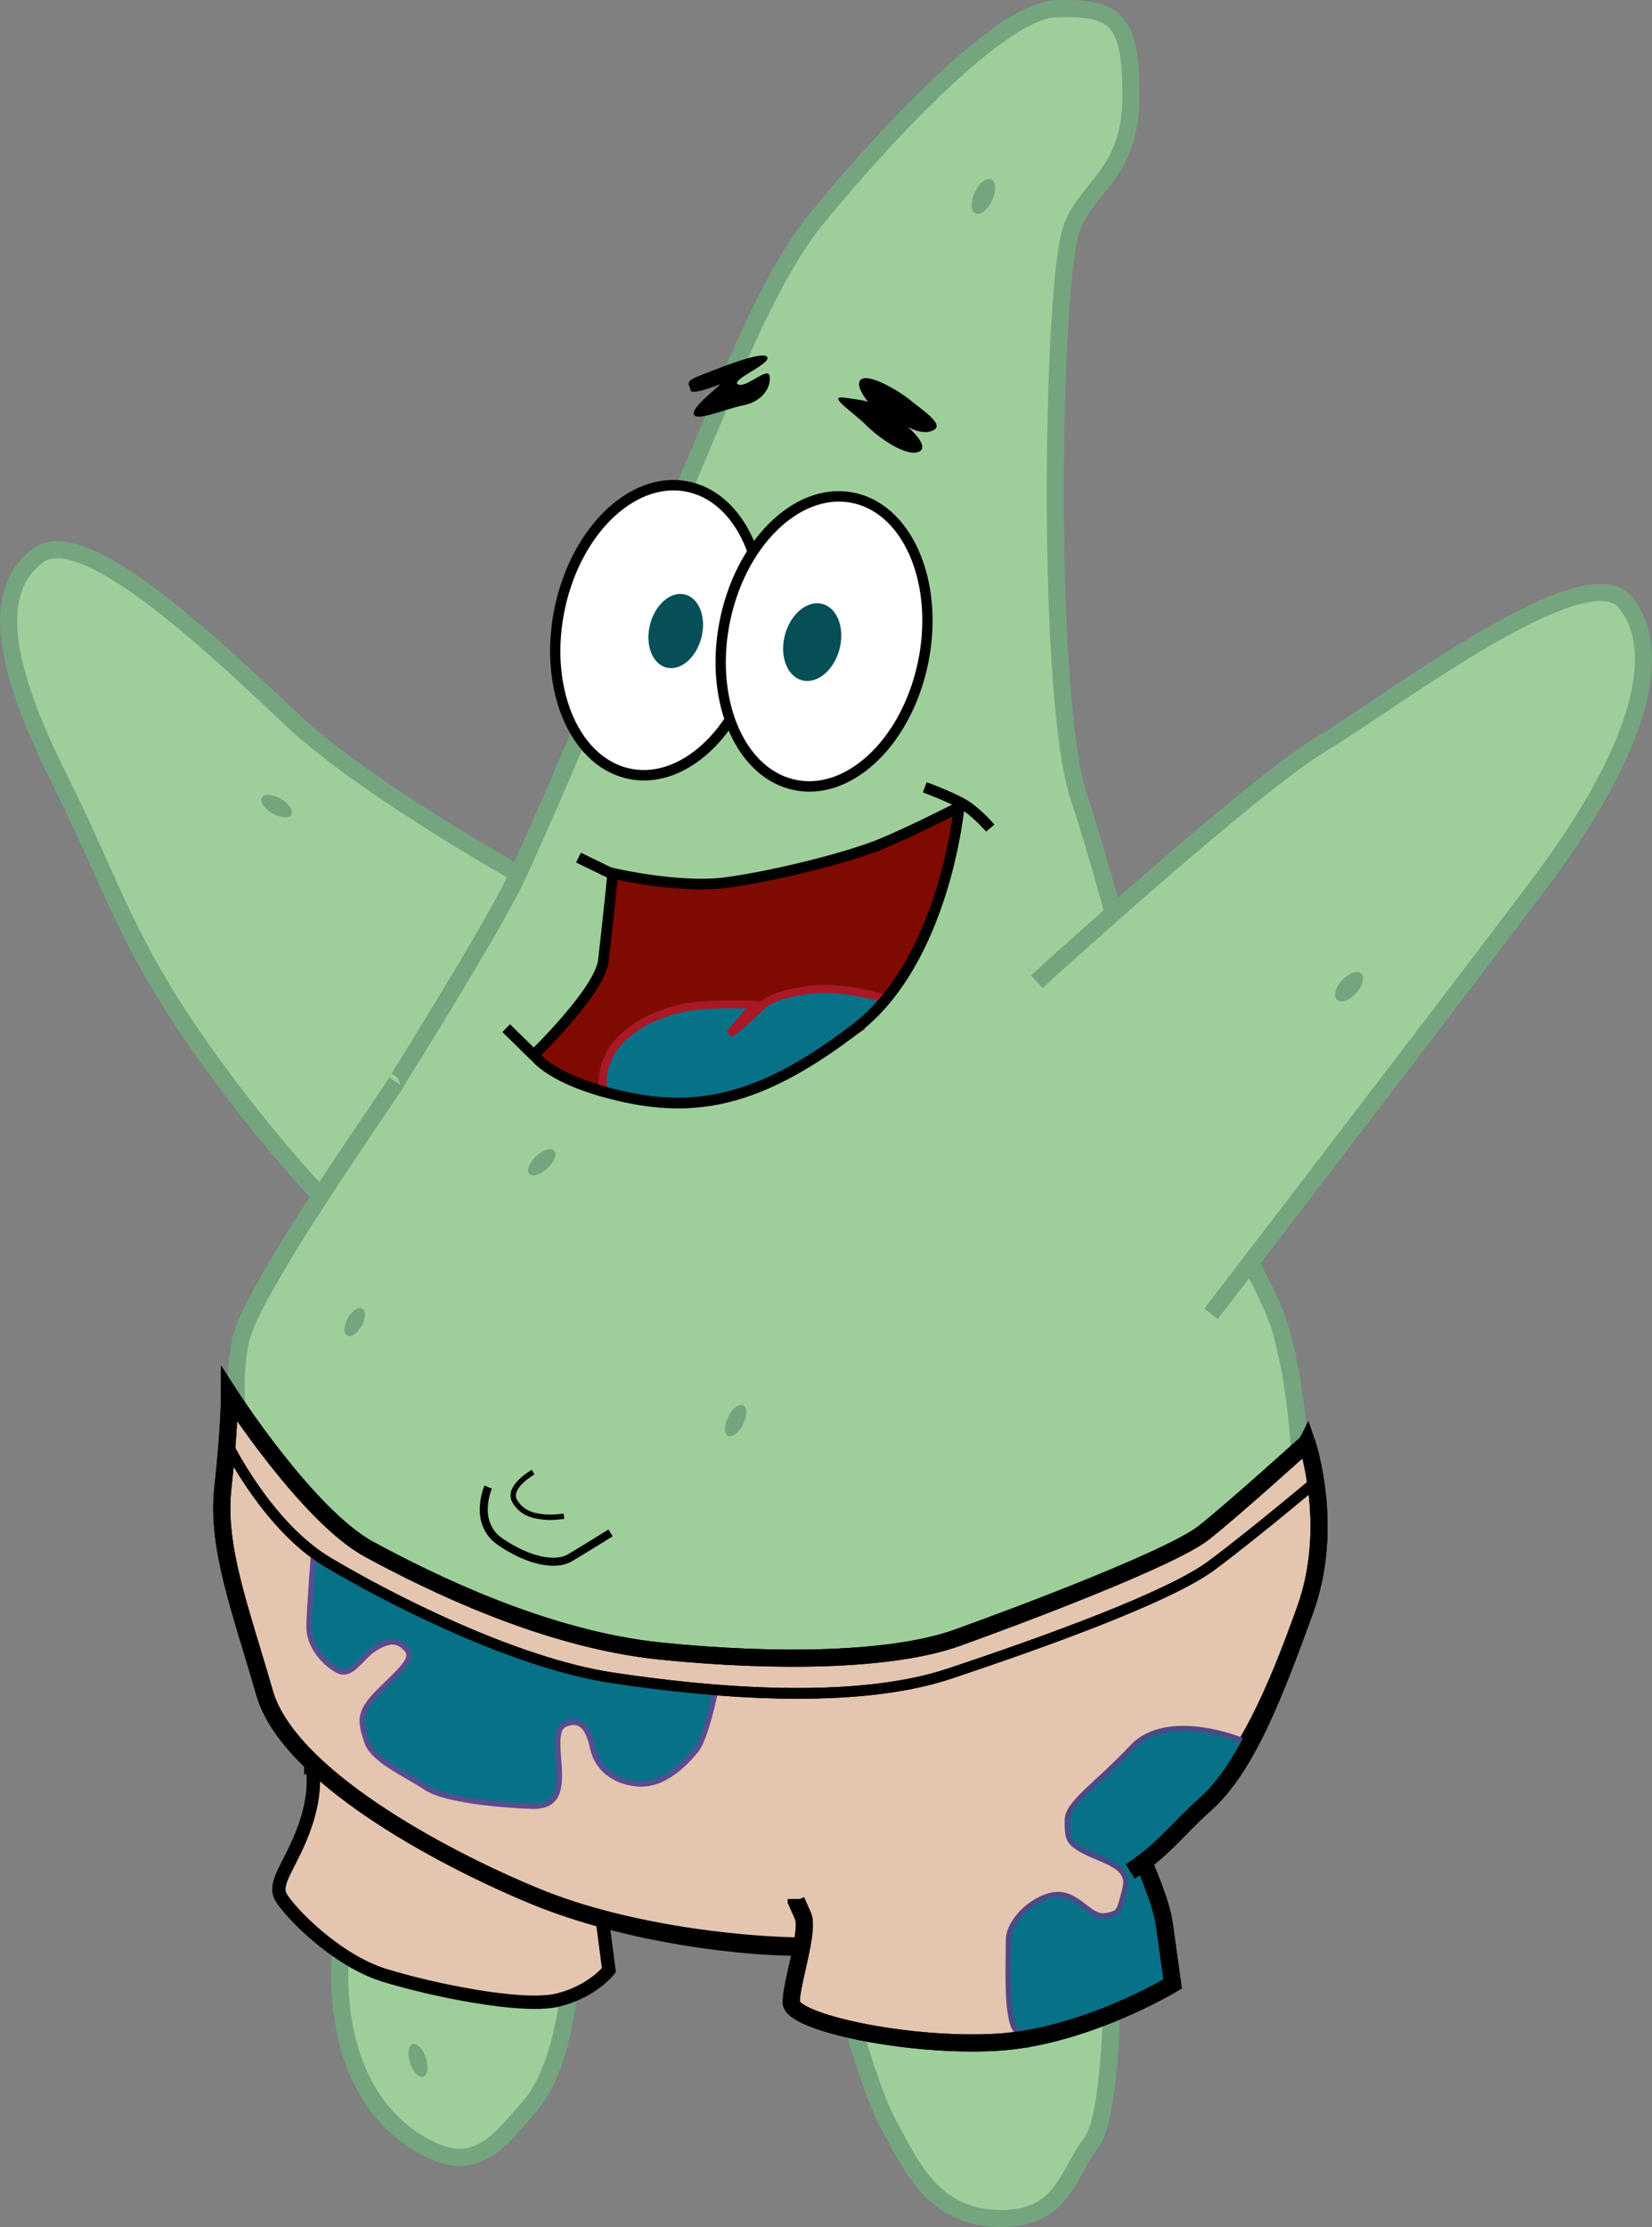 <svg xmlns:dc="http://purl.org/dc/elements/1.1/" xmlns:cc="http://creativecommons.org/ns#" xmlns:rdf="http://www.w3.org/1999/02/22-rdf-syntax-ns#" xmlns:svg="http://www.w3.org/2000/svg" xmlns="http://www.w3.org/2000/svg" xmlns:sodipodi="http://sodipodi.sourceforge.net/DTD/sodipodi-0.dtd" xmlns:inkscape="http://www.inkscape.org/namespaces/inkscape" width="309.032" height="416.476" id="svg2" version="1.1" inkscape:version="0.47 r22583" sodipodi:docname="Patrick.svg" viewBox="0 0 309.032 416.476">
  <rect x="0" y="0" width="309.032" height="416.476" fill="#808080" stroke="none"/>
  <defs id="defs4">
    <inkscape:perspective sodipodi:type="inkscape:persp3d" inkscape:vp_x="0 : 526.18109 : 1" inkscape:vp_y="0 : 1000 : 0" inkscape:vp_z="744.09448 : 526.18109 : 1" inkscape:persp3d-origin="372.04724 : 350.78739 : 1" id="perspective10"></inkscape:perspective>
    <inkscape:perspective id="perspective2824" inkscape:persp3d-origin="0.5 : 0.33333333 : 1" inkscape:vp_z="1 : 0.5 : 1" inkscape:vp_y="0 : 1000 : 0" inkscape:vp_x="0 : 0.5 : 1" sodipodi:type="inkscape:persp3d"></inkscape:perspective>
    <inkscape:perspective id="perspective3623" inkscape:persp3d-origin="0.5 : 0.33333333 : 1" inkscape:vp_z="1 : 0.5 : 1" inkscape:vp_y="0 : 1000 : 0" inkscape:vp_x="0 : 0.5 : 1" sodipodi:type="inkscape:persp3d"></inkscape:perspective>
    <inkscape:perspective id="perspective3647" inkscape:persp3d-origin="0.5 : 0.33333333 : 1" inkscape:vp_z="1 : 0.5 : 1" inkscape:vp_y="0 : 1000 : 0" inkscape:vp_x="0 : 0.5 : 1" sodipodi:type="inkscape:persp3d"></inkscape:perspective>
    <inkscape:perspective id="perspective3674" inkscape:persp3d-origin="0.5 : 0.33333333 : 1" inkscape:vp_z="1 : 0.5 : 1" inkscape:vp_y="0 : 1000 : 0" inkscape:vp_x="0 : 0.5 : 1" sodipodi:type="inkscape:persp3d"></inkscape:perspective>
    <inkscape:perspective id="perspective3722" inkscape:persp3d-origin="0.5 : 0.33333333 : 1" inkscape:vp_z="1 : 0.5 : 1" inkscape:vp_y="0 : 1000 : 0" inkscape:vp_x="0 : 0.5 : 1" sodipodi:type="inkscape:persp3d"></inkscape:perspective>
    <inkscape:perspective id="perspective3722-9" inkscape:persp3d-origin="0.5 : 0.33333333 : 1" inkscape:vp_z="1 : 0.5 : 1" inkscape:vp_y="0 : 1000 : 0" inkscape:vp_x="0 : 0.5 : 1" sodipodi:type="inkscape:persp3d"></inkscape:perspective>
    <inkscape:perspective id="perspective3722-8" inkscape:persp3d-origin="0.5 : 0.33333333 : 1" inkscape:vp_z="1 : 0.5 : 1" inkscape:vp_y="0 : 1000 : 0" inkscape:vp_x="0 : 0.5 : 1" sodipodi:type="inkscape:persp3d"></inkscape:perspective>
    <inkscape:perspective id="perspective3722-2" inkscape:persp3d-origin="0.5 : 0.33333333 : 1" inkscape:vp_z="1 : 0.5 : 1" inkscape:vp_y="0 : 1000 : 0" inkscape:vp_x="0 : 0.5 : 1" sodipodi:type="inkscape:persp3d"></inkscape:perspective>
    <inkscape:perspective id="perspective3778" inkscape:persp3d-origin="0.5 : 0.33333333 : 1" inkscape:vp_z="1 : 0.5 : 1" inkscape:vp_y="0 : 1000 : 0" inkscape:vp_x="0 : 0.5 : 1" sodipodi:type="inkscape:persp3d"></inkscape:perspective>
    <inkscape:perspective id="perspective3800" inkscape:persp3d-origin="0.5 : 0.33333333 : 1" inkscape:vp_z="1 : 0.5 : 1" inkscape:vp_y="0 : 1000 : 0" inkscape:vp_x="0 : 0.5 : 1" sodipodi:type="inkscape:persp3d"></inkscape:perspective>
  </defs>
  <sodipodi:namedview id="base" pagecolor="#ffffff" bordercolor="#666666" borderopacity="1.0" inkscape:pageopacity="0.0" inkscape:pageshadow="2" inkscape:zoom="1.3995495" inkscape:cx="110.07071" inkscape:cy="209.26215" inkscape:document-units="px" inkscape:current-layer="layer2" showgrid="false" inkscape:window-width="1152" inkscape:window-height="808" inkscape:window-x="-4" inkscape:window-y="-4" inkscape:window-maximized="1" showguides="true" inkscape:guide-bbox="true"></sodipodi:namedview>
  <g inkscape:groupmode="layer" id="layer4" inkscape:label="FarArm" transform="translate(-206.944,-280.233)">
    <path style="fill:#9ECE9A;fill-opacity:1;stroke:#74A57F;stroke-width:3.2;stroke-linecap:butt;stroke-linejoin:miter;stroke-miterlimit:4;stroke-opacity:1;stroke-dasharray:none" d="m 308.37,446.195 c 0,0 -32.159,-17.621 -46.696,-31.278 -14.537,-13.656 -39.067,-37.144 -47.577,-30.837 -9.009,6.677 -6.608,20.705 3.965,41.85 10.573,21.145 12.335,30.837 28.634,53.304 16.695,23.012 31.278,35.683 31.278,35.683" id="path3610" sodipodi:nodetypes="cssssc"></path>
  </g>
  <g inkscape:groupmode="layer" id="layer2" inkscape:label="Body" transform="translate(-206.944,-280.233)">
    <path style="fill:#9ECE9A;fill-opacity:1;stroke:#74A57F;stroke-width:3.2;stroke-linecap:butt;stroke-linejoin:miter;stroke-miterlimit:4;stroke-opacity:1;stroke-dasharray:none" d="m 281.498,481.878 c 0,0 16.3,-25.991 21.586,-36.564 5.286,-10.573 37.885,-88.106 37.885,-88.106 0,0 9.251,-24.229 18.062,-35.242 8.811,-11.013 33.921,-39.648 45.374,-40.088 11.454,-0.441 14.097,2.203 14.097,16.3 0,15.418 -9.251,17.181 -11.454,25.991 -3.355,13.42 -4.405,86.784 1.762,105.286 6.167,18.502 17.621,63.877 17.621,63.877 0,0 17.094,24.463 20.216,36.016 4.18,15.467 3.573,31.385 3.573,31.385 l -40.969,60.793 5.727,25.11 c 0,0 0.441,28.634 -3.965,34.361 -4.405,5.727 -5.286,14.537 -17.621,14.097 -12.335,-0.441 -16.3,-10.573 -20.264,-17.621 -3.965,-7.048 -10.132,-30.837 -10.132,-30.837 l -6.167,-29.956 -57.269,-3.524 11.013,32.159 2.643,8.37 c 0,0 -1.322,13.656 -7.048,20.264 -5.727,6.608 -9.991,12.51 -18.685,8.294 -12.344,-5.985 -16.998,-19.308 -16.998,-32.524 0,-13.216 3.965,-56.828 3.965,-56.828 L 252.423,551.041 c 0,0 -2.643,-10.132 -0.441,-20.264 2.203,-10.132 30.396,-49.339 29.515,-48.899 z" id="path3603" sodipodi:nodetypes="cscssssscscccssscccccsssccsc"></path>
  </g>
  <g inkscape:groupmode="layer" id="layer3" inkscape:label="CloseArm" transform="translate(-206.944,-280.233)">
    <path style="fill:#9ECE9A;fill-opacity:1;stroke:#74A57F;stroke-width:3.2;stroke-linecap:butt;stroke-linejoin:miter;stroke-miterlimit:4;stroke-opacity:1;stroke-dasharray:none" d="m 400.881,463.816 c 0,0 40.088,-36.564 53.304,-44.493 13.216,-7.93 49.339,-35.683 56.828,-26.432 7.489,9.251 2.643,27.753 -16.3,52.863 -18.943,25.11 -61.233,80.176 -61.233,80.176" id="path3605"></path>
  </g>
  <g inkscape:groupmode="layer" id="layer8" inkscape:label="Dots" style="display:inline" transform="translate(-206.944,-280.233)">
    <path sodipodi:type="arc" style="fill:#74A57F;fill-opacity:1;fill-rule:evenodd;stroke:none" id="path3708" sodipodi:cx="392.72461" sodipodi:cy="317.29822" sodipodi:rx="1.7911295" sodipodi:ry="3.5043838" d="m 394.516,317.298 c 0,1.935 -0.802,3.504 -1.791,3.504 -0.989,0 -1.791,-1.569 -1.791,-3.504 0,-1.935 0.802,-3.504 1.791,-3.504 0.989,0 1.791,1.569 1.791,3.504 z" transform="matrix(0.908,0.418,-0.418,0.908,166.94,-135.298)" inkscape:transform-center-y="0.93450235"></path>
    <path sodipodi:type="arc" style="fill:#74A57F;fill-opacity:1;fill-rule:evenodd;stroke:none" id="path3710" sodipodi:cx="457.82828" sodipodi:cy="464.94958" sodipodi:rx="1.7911295" sodipodi:ry="3.3486335" d="m 459.619,464.95 c 0,1.849 -0.802,3.349 -1.791,3.349 -0.989,0 -1.791,-1.499 -1.791,-3.349 0,-1.849 0.802,-3.349 1.791,-3.349 0.989,0 1.791,1.499 1.791,3.349 z" transform="matrix(0.739,0.674,-0.674,0.739,434.345,-187.409)"></path>
    <path sodipodi:type="arc" style="fill:#74A57F;fill-opacity:1;fill-rule:evenodd;stroke:none" id="path3712" sodipodi:cx="343.58536" sodipodi:cy="546.87427" sodipodi:rx="1.5575039" sodipodi:ry="3.192883" d="m 345.143,546.874 c 0,1.763 -0.697,3.193 -1.558,3.193 -0.86,0 -1.558,-1.429 -1.558,-3.193 0,-1.763 0.697,-3.193 1.558,-3.193 0.86,0 1.558,1.43 1.558,3.193 z" transform="matrix(0.894,0.448,-0.448,0.894,282.389,-96.945)"></path>
    <path sodipodi:type="arc" style="fill:#74A57F;fill-opacity:1;fill-rule:evenodd;stroke:none;display:inline" id="path3712-0" sodipodi:cx="343.58536" sodipodi:cy="546.87427" sodipodi:rx="1.5575039" sodipodi:ry="3.192883" d="m 345.143,546.874 c 0,1.763 -0.697,3.193 -1.558,3.193 -0.86,0 -1.558,-1.429 -1.558,-3.193 0,-1.763 0.697,-3.193 1.558,-3.193 0.86,0 1.558,1.43 1.558,3.193 z" transform="matrix(0.683,0.73,-0.73,0.683,472.831,-126.747)"></path>
    <path sodipodi:type="arc" style="fill:#74A57F;fill-opacity:1;fill-rule:evenodd;stroke:none;display:inline" id="path3712-4" sodipodi:cx="343.58536" sodipodi:cy="546.87427" sodipodi:rx="1.5575039" sodipodi:ry="3.192883" d="m 345.143,546.874 c 0,1.763 -0.697,3.193 -1.558,3.193 -0.86,0 -1.558,-1.429 -1.558,-3.193 0,-1.763 0.697,-3.193 1.558,-3.193 0.86,0 1.558,1.43 1.558,3.193 z" transform="matrix(0.859,0.401,-0.431,0.799,213.855,-47.255)"></path>
    <path sodipodi:type="arc" style="fill:#74A57F;fill-opacity:1;fill-rule:evenodd;stroke:none;display:inline" id="path3712-8" sodipodi:cx="343.58536" sodipodi:cy="546.87427" sodipodi:rx="1.5575039" sodipodi:ry="3.192883" d="m 345.143,546.874 c 0,1.763 -0.697,3.193 -1.558,3.193 -0.86,0 -1.558,-1.429 -1.558,-3.193 0,-1.763 0.697,-3.193 1.558,-3.193 0.86,0 1.558,1.43 1.558,3.193 z" transform="matrix(0.5,-0.866,0.866,0.5,-386.691,455.081)"></path>
    <path sodipodi:type="arc" style="fill:#74A57F;fill-opacity:1;fill-rule:evenodd;stroke:none;display:inline" id="path3712-45" sodipodi:cx="343.58536" sodipodi:cy="546.87427" sodipodi:rx="1.5575039" sodipodi:ry="3.192883" d="m 345.143,546.874 c 0,1.763 -0.697,3.193 -1.558,3.193 -0.86,0 -1.558,-1.429 -1.558,-3.193 0,-1.763 0.697,-3.193 1.558,-3.193 0.86,0 1.558,1.43 1.558,3.193 z" transform="matrix(0.953,-0.304,0.304,0.953,-208.558,248.818)"></path>
    <path style="fill:none;stroke:#000000;stroke-width:1.5;stroke-linecap:butt;stroke-linejoin:miter;stroke-miterlimit:4;stroke-opacity:1;stroke-dasharray:none" d="m 298.262,558.322 c 0,0 -2.959,6.697 2.336,10.28 5.296,3.582 10.28,4.517 12.927,2.959 2.648,-1.558 7.632,-4.673 7.632,-4.673" id="path3814"></path>
    <path style="fill:none;stroke:#000000;stroke-width:1px;stroke-linecap:butt;stroke-linejoin:miter;stroke-opacity:1" d="m 306.673,555.518 c 0,0 -4.984,2.804 -3.427,5.451 1.533,2.607 4.205,2.804 5.607,2.959 1.402,0.156 3.582,-0.156 3.582,-0.156" id="path3816" sodipodi:nodetypes="cssc"></path>
  </g>
  <g inkscape:groupmode="layer" id="layer5" inkscape:label="Eyes" transform="translate(-206.944,-280.233)">
    <path sodipodi:type="arc" style="fill:#ffffff;fill-opacity:1;fill-rule:evenodd;stroke:#000000;stroke-width:2;stroke-linecap:butt;stroke-linejoin:miter;stroke-miterlimit:4;stroke-opacity:1;stroke-dasharray:none" id="path3613" sodipodi:cx="371.36563" sodipodi:cy="402.36218" sodipodi:rx="19.603525" sodipodi:ry="28.193832" d="m 390.969,402.362 c 0,15.571 -8.777,28.194 -19.604,28.194 -10.827,0 -19.604,-12.623 -19.604,-28.194 0,-15.571 8.777,-28.194 19.604,-28.194 10.827,0 19.604,12.623 19.604,28.194 z" transform="matrix(0.938,0.234,-0.212,0.948,67.11,-70.254)"></path>
    <path sodipodi:type="arc" style="fill:#ffffff;fill-opacity:1;fill-rule:evenodd;stroke:#000000;stroke-width:2;stroke-linecap:butt;stroke-linejoin:miter;stroke-miterlimit:4;stroke-opacity:1;stroke-dasharray:none" id="path3613-1" sodipodi:cx="371.36563" sodipodi:cy="402.36218" sodipodi:rx="19.603525" sodipodi:ry="28.193832" d="m 390.969,402.362 c 0,15.571 -8.777,28.194 -19.604,28.194 -10.827,0 -19.604,-12.623 -19.604,-28.194 0,-15.571 8.777,-28.194 19.604,-28.194 10.827,0 19.604,12.623 19.604,28.194 z" transform="matrix(0.938,0.234,-0.212,0.948,98.057,-68.162)"></path>
    <path sodipodi:type="arc" style="fill:#074F57;fill-opacity:1;fill-rule:evenodd;stroke:none" id="path3637" sodipodi:cx="332.37885" sodipodi:cy="397.18597" sodipodi:rx="4.1850219" sodipodi:ry="6.0572686" d="m 336.564,397.186 c 0,3.345 -1.874,6.057 -4.185,6.057 -2.311,0 -4.185,-2.712 -4.185,-6.057 0,-3.345 1.874,-6.057 4.185,-6.057 2.311,0 4.185,2.712 4.185,6.057 z" transform="matrix(1.148,0.292,-0.287,1.128,65.77,-146.841)"></path>
    <path sodipodi:type="arc" style="fill:#074F57;fill-opacity:1;fill-rule:evenodd;stroke:none" id="path3637-7" sodipodi:cx="332.37885" sodipodi:cy="397.18597" sodipodi:rx="4.1850219" sodipodi:ry="6.0572686" d="m 336.564,397.186 c 0,3.345 -1.874,6.057 -4.185,6.057 -2.311,0 -4.185,-2.712 -4.185,-6.057 0,-3.345 1.874,-6.057 4.185,-6.057 2.311,0 4.185,2.712 4.185,6.057 z" transform="matrix(1.222,0.306,-0.306,1.181,74.251,-170.474)"></path>
    <path style="fill:#000000;stroke:none" d="m 369.44,355.535 c 0,0 -2.804,-3.271 -1.402,-4.361 1.402,-1.09 6.697,1.869 9.189,3.894 2.492,2.025 6.386,4.517 4.361,5.607 -2.025,1.09 -4.828,-0.623 -4.828,-0.623 0,0 4.361,3.738 2.025,4.673 -2.336,0.934 -7.32,-2.492 -9.812,-4.984 -2.492,-2.492 -7.476,-5.607 -4.05,-5.14 3.427,0.467 4.361,0.623 4.517,0.935 z" id="path3703"></path>
    <path style="fill:#000000;stroke:none" d="m 341.561,352.108 c 0,0 -5.296,2.18 -5.451,1.09 -0.156,-1.09 -1.246,-1.558 1.558,-2.648 2.804,-1.09 11.837,-4.828 12.772,-3.582 0.935,1.246 -7.009,4.361 -5.451,5.14 1.558,0.779 5.607,-3.427 5.919,-1.558 0.311,1.869 -1.09,4.673 -4.828,5.451 -3.738,0.779 -8.878,3.115 -9.345,1.713 -0.467,-1.402 4.984,-5.296 4.828,-5.607 z" id="path3705"></path>
  </g>
  <g inkscape:groupmode="layer" id="layer6" inkscape:label="MouthBack" style="display:inline" transform="translate(-206.944,-280.233)">
    <path style="fill:#7d0b01;fill-opacity:1;stroke:none" d="m 386.344,431.217 c 0,0 -2.643,28.634 -19.383,41.41 -16.74,12.775 -28.634,15.859 -42.952,12.775 -14.317,-3.084 -17.181,-7.93 -17.181,-7.93 0,0 12.335,-11.894 12.996,-17.621 0.839,-7.274 1.762,-16.3 1.762,-16.3 0,0 12.335,2.863 20.925,1.762 8.59,-1.101 22.907,-4.626 29.295,-7.269 6.388,-2.643 14.758,-7.048 14.537,-6.828 z" id="path3662" sodipodi:nodetypes="csscscssc"></path>
    <path style="fill:none;stroke:#000000;stroke-width:2;stroke-linecap:butt;stroke-linejoin:miter;stroke-miterlimit:4;stroke-opacity:1;stroke-dasharray:none" d="m 306.938,477.693 -5.286,-5.176" id="path3664"></path>
    <path style="fill:none;stroke:#000000;stroke-width:2;stroke-linecap:butt;stroke-linejoin:miter;stroke-miterlimit:4;stroke-opacity:1;stroke-dasharray:none" d="M 321.829,443.847 315.175,440.613" id="path3664-4" inkscape:transform-center-x="-2.3127753"></path>
    <path style="fill:none;stroke:#000000;stroke-width:2;stroke-linecap:butt;stroke-linejoin:miter;stroke-miterlimit:4;stroke-opacity:1;stroke-dasharray:none" d="m 379.956,427.472 c 0,0 5.727,2.093 7.93,3.634 2.203,1.542 4.295,3.965 4.295,3.965" id="path3688"></path>
  </g>
  <g inkscape:groupmode="layer" id="layer7" inkscape:label="Tounge" transform="translate(-206.944,-280.233)">
    <path style="fill:#077187;fill-opacity:1;stroke:#a91827;stroke-width:1.5;stroke-linecap:butt;stroke-linejoin:miter;stroke-miterlimit:4;stroke-opacity:1;stroke-dasharray:none" d="m 372.088,466.896 c 0,0 -5.272,-1.71 -10.747,-1.738 -5.045,-0.026 -10.262,1.565 -11.681,2.984 -2.959,2.959 -6.23,5.451 -6.23,5.451 l 4.673,-5.451 c 0,0 -9.136,-0.544 -14.329,0.779 -0.992,0.253 -2.403,0.721 -3.802,1.249 -2.639,0.996 -6.33,3.246 -8.347,6.227 -1.892,2.797 -2.536,6.725 -1.421,7.807 0.715,0.694 7.854,2.057 8.975,2.176 3.712,0.393 4.136,0.43 7.699,0.16 3.521,-0.267 7.369,-2.087 9.029,-2.147 1.684,-0.062 4.751,-1.493 7.384,-2.901 2.602,-1.391 15.059,-9.456 15.059,-9.456" id="path3701" sodipodi:nodetypes="cssccssssssssc"></path>
  </g>
  <g inkscape:label="Mouth" id="g3690" inkscape:groupmode="layer" style="display:inline" transform="translate(-206.944,-280.233)">
    <path sodipodi:nodetypes="csscscssc" id="path3692" d="m 386.344,431.217 c 0,0 -2.643,28.634 -19.383,41.41 -16.74,12.775 -28.634,15.859 -42.952,12.775 -14.317,-3.084 -17.181,-7.93 -17.181,-7.93 0,0 12.335,-11.894 12.996,-17.621 0.839,-7.274 1.762,-16.3 1.762,-16.3 0,0 12.335,2.863 20.925,1.762 8.59,-1.101 22.907,-4.626 29.295,-7.269 6.388,-2.643 14.758,-7.048 14.537,-6.828 z" style="fill:none;stroke:#000000;stroke-width:2;stroke-linecap:butt;stroke-linejoin:miter;stroke-miterlimit:4;stroke-opacity:1;stroke-dasharray:none"></path>
    <path id="path3694" d="m 306.938,477.693 -5.286,-5.176" style="fill:none;stroke:#000000;stroke-width:2;stroke-linecap:butt;stroke-linejoin:miter;stroke-miterlimit:4;stroke-opacity:1;stroke-dasharray:none"></path>
    <path inkscape:transform-center-x="-2.3127753" id="path3696" d="M 321.829,443.847 315.175,440.613" style="fill:none;stroke:#000000;stroke-width:2;stroke-linecap:butt;stroke-linejoin:miter;stroke-miterlimit:4;stroke-opacity:1;stroke-dasharray:none"></path>
    <path id="path3698" d="m 379.956,427.472 c 0,0 5.727,2.093 7.93,3.634 2.203,1.542 4.295,3.965 4.295,3.965" style="fill:none;stroke:#000000;stroke-width:2;stroke-linecap:butt;stroke-linejoin:miter;stroke-miterlimit:4;stroke-opacity:1;stroke-dasharray:none"></path>
  </g>
  <g inkscape:groupmode="layer" id="layer9" inkscape:label="Pants Basic" style="display:inline" transform="translate(-206.944,-280.233)">
    <path style="fill:#E4C5AF;fill-opacity:1;stroke:#000000;stroke-width:2.5;stroke-linecap:butt;stroke-linejoin:miter;stroke-miterlimit:4;stroke-opacity:1;stroke-dasharray:none" d="m 265.087,609.72 c 0,0 1.558,4.05 -0.934,11.526 -2.492,7.476 -6.23,10.903 -4.673,13.706 1.558,2.804 10.28,11.837 19.313,14.641 9.034,2.804 25.855,6.23 32.396,4.673 6.542,-1.558 9.657,-5.607 9.657,-5.607 l -1.869,-14.329 -34.888,-38.315 -19.002,13.706 z" id="path3768"></path>
    <path style="fill:#E4C5AF;fill-opacity:1;stroke:#000000;stroke-width:3.2;stroke-linecap:butt;stroke-linejoin:miter;stroke-miterlimit:4;stroke-opacity:1;stroke-dasharray:none;display:inline" d="m 451.425,550.053 c 0,0 5.296,15.575 -0.311,31.15 -5.607,15.575 -11.214,28.347 -19.002,35.2 -7.788,6.853 -4.361,12.772 -31.773,19.002 -27.412,6.23 -28.347,8.411 -39.872,8.722 -11.526,0.311 -35.511,-1.869 -53.578,-9.345 -18.067,-7.476 -46.102,-22.74 -50.463,-38.003 -4.361,-15.264 -9.034,-27.101 -7.788,-38.315 1.246,-11.214 1.246,-17.444 1.246,-17.444 0,0 14.641,22.74 26.166,28.97 11.526,6.23 33.019,16.821 54.513,19.002 21.494,2.18 43.299,1.869 55.447,-2.492 12.149,-4.361 40.184,-14.952 46.102,-19.625 5.919,-4.673 19.625,-17.133 19.313,-16.821 z" id="path3764" sodipodi:nodetypes="cssssssscssssc"></path>
    <path style="fill:#E4C5AF;fill-opacity:1;stroke:#000000;stroke-width:3.2;stroke-linecap:butt;stroke-linejoin:miter;stroke-miterlimit:4;stroke-opacity:1;stroke-dasharray:none;display:inline" d="m 420.993,628.816 c 0,0 3.115,6.853 3.738,11.214 0.623,4.361 1.558,11.214 1.558,11.214 0,0 -16.51,9.968 -33.019,10.903 -16.51,0.934 -38.315,-3.738 -38.315,-7.476 0,-3.738 3.427,-13.395 2.181,-16.198 -1.246,-2.804 -1.246,-2.804 -1.246,-2.804 l 0,-0.312" id="path3766" sodipodi:nodetypes="cscssscc"></path>
    <path style="fill:none;stroke:#000000;stroke-width:2;stroke-linecap:butt;stroke-linejoin:miter;stroke-miterlimit:4;stroke-opacity:1;stroke-dasharray:none" d="m 249.512,550.379 c 0,0 7.476,15.264 18.69,21.961 11.214,6.697 34.732,18.846 53.267,21.649 18.534,2.804 45.323,5.14 63.079,-0.779 17.756,-5.919 41.118,-14.329 49.061,-20.248 7.943,-5.919 19.78,-15.887 19.78,-15.887" id="path3819" sodipodi:nodetypes="cssssc"></path>
  </g>
  <g inkscape:groupmode="layer" id="layer11" inkscape:label="Flowers" style="display:inline" transform="translate(-206.944,-280.233)">
    <path style="fill:#077187;fill-opacity:1;stroke:#4d4987;stroke-width:1px;stroke-linecap:butt;stroke-linejoin:miter;stroke-opacity:1" d="m 439.207,605.666 c 0,0 -13.877,-5.727 -20.485,1.322 -6.608,7.048 -12.115,10.352 -12.115,13.656 0,3.304 0,4.185 3.524,5.947 3.524,1.762 8.37,2.643 7.269,6.828 -1.101,4.185 -0.881,4.626 -3.744,5.066 -2.863,0.441 -5.066,-4.185 -9.031,-3.965 -3.965,0.22 -9.031,4.626 -9.031,8.59 0,3.965 -0.441,13.436 1.101,16.3 1.542,2.863 2.203,3.304 2.203,3.304 l 16.079,-4.846 10.793,-5.286 -0.661,-14.097 -3.965,-10.573 9.692,-7.709 6.828,-8.811 3.304,-4.405 -1.762,-1.322 z" id="path3887" sodipodi:nodetypes="cssssssssccccccccc"></path>
    <path style="fill:#077187;fill-opacity:1;stroke:#594c90;stroke-width:1px;stroke-linecap:butt;stroke-linejoin:miter;stroke-opacity:1" d="m 340.749,596.635 c 0,0 -1.762,8.59 -3.524,10.793 -1.762,2.203 -5.947,6.828 -11.013,6.388 -5.066,-0.441 -7.709,-3.524 -8.37,-6.608 -0.661,-3.084 -1.762,-5.286 -4.185,-4.846 -2.423,0.441 -2.643,1.982 -2.203,7.269 0.441,5.286 0,8.59 -5.286,8.37 -5.286,-0.22 -16.079,-1.101 -19.604,-3.524 -3.524,-2.423 -9.912,-5.066 -11.013,-8.59 -1.101,-3.524 -1.762,-5.286 2.203,-9.251 3.965,-3.965 6.828,-6.167 5.286,-7.93 -1.542,-1.762 -3.084,-1.982 -5.947,-0.22 -2.863,1.762 -4.405,5.727 -7.269,3.965 -2.863,-1.762 -5.066,-4.846 -5.066,-7.93 0,-3.084 0.881,-14.097 0.881,-14.097 0,0 9.031,7.709 27.753,14.758 18.722,7.048 16.079,7.489 47.357,11.454 z" id="path3889" sodipodi:nodetypes="cssssssssssssscsc"></path>
  </g>
  <g style="display:inline" inkscape:label="Pants Border" id="g3839" inkscape:groupmode="layer" transform="translate(-206.944,-280.233)">
    <path style="fill:none;stroke:#000000;stroke-width:3.2;stroke-linecap:butt;stroke-linejoin:miter;stroke-miterlimit:4;stroke-opacity:1;stroke-dasharray:none;display:inline" d="m 356.062,644.346 c -9.103,0.091 -31.106,-2.089 -49.173,-9.565 -18.067,-7.476 -46.102,-22.74 -50.463,-38.003 -4.361,-15.264 -9.034,-27.101 -7.788,-38.315 1.246,-11.214 1.246,-17.444 1.246,-17.444 0,0 14.641,22.74 26.166,28.97 11.526,6.23 33.019,16.821 54.513,19.002 21.494,2.18 43.299,1.869 55.447,-2.492 12.149,-4.361 40.184,-14.952 46.102,-19.625 5.919,-4.673 19.625,-17.133 19.313,-16.821 l 0,0 0,0 c 0,0 5.296,15.575 -0.311,31.15 -5.607,15.575 -10.994,29.668 -18.781,36.521 -4.763,4.192 -7.974,8.695 -13.97,12.472" id="path3885" sodipodi:nodetypes="cssscsssscccssc"></path>
    <path sodipodi:nodetypes="cscssscc" id="path3847" d="m 420.993,628.816 c 0,0 3.115,6.853 3.738,11.214 0.623,4.361 1.558,11.214 1.558,11.214 0,0 -16.51,9.968 -33.019,10.903 -16.51,0.934 -38.315,-3.738 -38.315,-7.476 0,-3.738 3.427,-13.395 2.181,-16.198 -1.246,-2.804 -1.246,-2.804 -1.246,-2.804 l 0,-0.312" style="fill:none;stroke:#000000;stroke-width:3.2;stroke-linecap:butt;stroke-linejoin:miter;stroke-miterlimit:4;stroke-opacity:1;stroke-dasharray:none;display:inline"></path>
    <path sodipodi:nodetypes="cssssc" id="path3849" d="m 249.512,550.379 c 0,0 7.476,15.264 18.69,21.961 11.214,6.697 34.732,18.846 53.267,21.649 18.534,2.804 45.323,5.14 63.079,-0.779 17.756,-5.919 41.118,-14.329 49.061,-20.248 7.943,-5.919 19.78,-15.887 19.78,-15.887" style="fill:none;stroke:#000000;stroke-width:2;stroke-linecap:butt;stroke-linejoin:miter;stroke-miterlimit:4;stroke-opacity:1;stroke-dasharray:none"></path>
  </g>
</svg>

